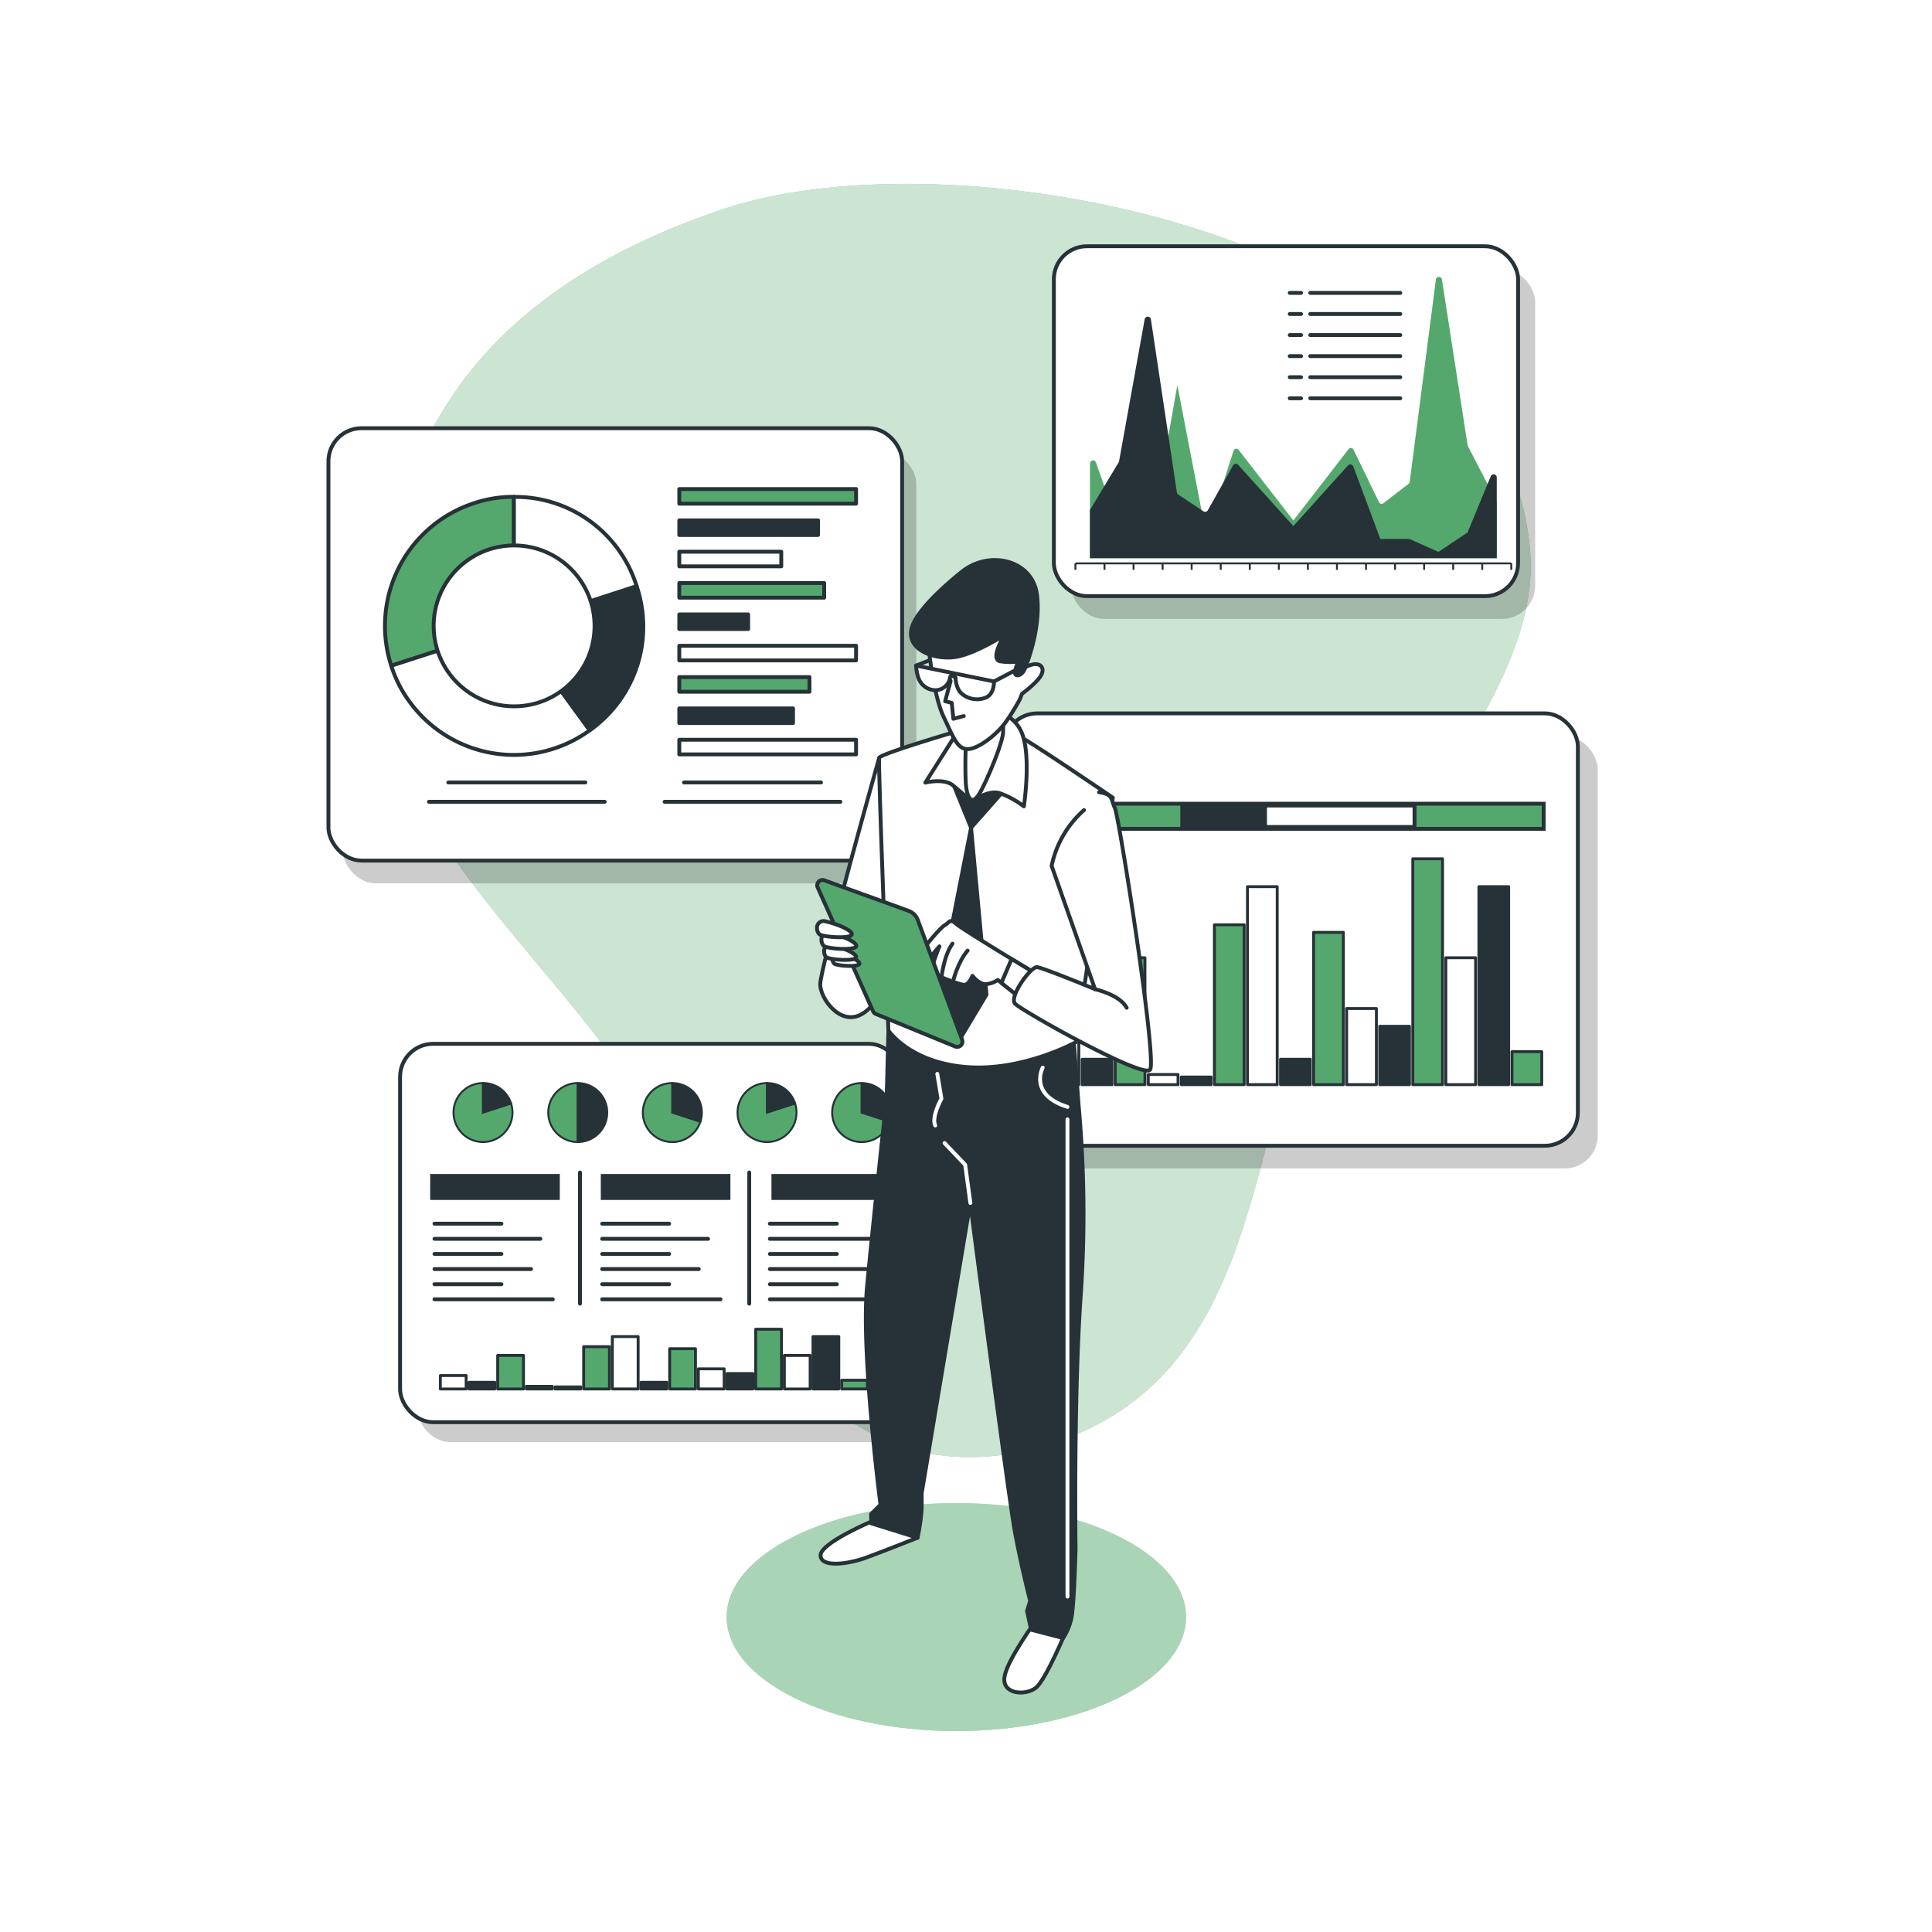 <svg class="animated" id="freepik_stories-data-report" xmlns="http://www.w3.org/2000/svg" viewBox="0 0 500 500" version="1.1" xmlns:xlink="http://www.w3.org/1999/xlink" xmlns:svgjs="http://svgjs.com/svgjs"><style>svg#freepik_stories-data-report:not(.animated) .animable {opacity: 0;}svg#freepik_stories-data-report.animated #freepik--Charts--inject-115 {animation: 1.5s Infinite  linear floating;animation-delay: 0s;}            @keyframes floating {                0% {                    opacity: 1;                    transform: translateY(0px);                }                50% {                    transform: translateY(-10px);                }                100% {                    opacity: 1;                    transform: translateY(0px);                }            }        </style><g id="freepik--background-simple--inject-115" class="animable" style="transform-origin: 247.472px 212.352px;"><path d="M358.82,83C311.06,48.7,229.53,39.83,187,54.17,110.3,80.05,98,130.34,98.83,175.3s58.46,83.57,73.8,122.87,43.47,92.13,97.8,75.95,52-74.68,68.46-114.18,59.51-80,57.17-116.26C394.43,118.36,379.92,98.21,358.82,83Z" style="fill: rgb(84, 168, 109); transform-origin: 247.472px 212.352px;" id="el1ef0gwqsvnu" class="animable"></path><g id="el5adysz608fh"><path d="M358.82,83C311.06,48.7,229.53,39.83,187,54.17,110.3,80.05,98,130.34,98.83,175.3s58.46,83.57,73.8,122.87,43.47,92.13,97.8,75.95,52-74.68,68.46-114.18,59.51-80,57.17-116.26C394.43,118.36,379.92,98.21,358.82,83Z" style="fill: rgb(255, 255, 255); opacity: 0.7; transform-origin: 247.472px 212.352px;" class="animable"></path></g></g><g id="freepik--Charts--inject-115" class="animable" style="transform-origin: 249.25px 218.465px;"><g id="elm45cw3qx4qr"><rect x="88.68" y="116.71" width="148.47" height="111.9" rx="8.55" style="opacity: 0.2; transform-origin: 162.915px 172.66px;" class="animable"></rect></g><rect x="85" y="110.82" width="148.47" height="111.9" rx="8.55" style="fill: rgb(255, 255, 255); stroke: rgb(38, 50, 56); stroke-linecap: round; stroke-linejoin: round; transform-origin: 159.235px 166.77px;" id="el1mv0kvg9ds6j" class="animable"></rect><path d="M133,162,101.26,172.3a33.4,33.4,0,0,1,21.44-42.08A31.71,31.71,0,0,1,133,128.58Z" style="fill: rgb(84, 168, 109); stroke: rgb(38, 50, 56); stroke-linecap: round; stroke-linejoin: round; transform-origin: 116.313px 150.44px;" id="elkej9aoo0ka" class="animable"></path><path d="M133,162l19.63,27A33.39,33.39,0,0,1,106,181.61a31.75,31.75,0,0,1-4.74-9.31Z" style="fill: rgb(255, 255, 255); stroke: rgb(38, 50, 56); stroke-linecap: round; stroke-linejoin: round; transform-origin: 126.945px 178.686px;" id="el4hod14zt998" class="animable"></path><path d="M133,162l31.76-10.32A32.87,32.87,0,0,1,152.65,189Z" style="fill: rgb(38, 50, 56); stroke: rgb(38, 50, 56); stroke-linecap: round; stroke-linejoin: round; transform-origin: 149.744px 170.34px;" id="el5hnhg33495r" class="animable"></path><path d="M133,162v-33.4a32.88,32.88,0,0,1,31.76,23.08Z" style="fill: rgb(255, 255, 255); stroke: rgb(38, 50, 56); stroke-linecap: round; stroke-linejoin: round; transform-origin: 148.88px 145.299px;" id="elmmvrge755w8" class="animable"></path><circle cx="133.05" cy="161.98" r="20.82" style="fill: rgb(255, 255, 255); stroke: rgb(38, 50, 56); stroke-linecap: round; stroke-linejoin: round; transform-origin: 133.05px 161.98px;" id="elsc81r1ecjdb" class="animable"></circle><rect x="175.8" y="126.56" width="45.75" height="3.79" style="fill: rgb(84, 168, 109); stroke: rgb(38, 50, 56); stroke-linecap: round; stroke-linejoin: round; transform-origin: 198.675px 128.455px;" id="el8hz8ivi5iyn" class="animable"></rect><rect x="175.8" y="134.67" width="35.91" height="3.79" style="fill: rgb(38, 50, 56); stroke: rgb(38, 50, 56); stroke-linecap: round; stroke-linejoin: round; transform-origin: 193.755px 136.565px;" id="elttfowc5e2r" class="animable"></rect><rect x="175.8" y="142.78" width="26.39" height="3.79" style="fill: rgb(255, 255, 255); stroke: rgb(38, 50, 56); stroke-linecap: round; stroke-linejoin: round; transform-origin: 188.995px 144.675px;" id="elhwktilg5h8" class="animable"></rect><rect x="175.8" y="150.89" width="37.5" height="3.79" style="fill: rgb(84, 168, 109); stroke: rgb(38, 50, 56); stroke-linecap: round; stroke-linejoin: round; transform-origin: 194.55px 152.785px;" id="el0ew9i8slpmm5" class="animable"></rect><rect x="175.8" y="159" width="17.82" height="3.79" style="fill: rgb(38, 50, 56); stroke: rgb(38, 50, 56); stroke-linecap: round; stroke-linejoin: round; transform-origin: 184.71px 160.895px;" id="elt9rzo713uv" class="animable"></rect><rect x="175.8" y="167.12" width="45.75" height="3.79" style="fill: rgb(255, 255, 255); stroke: rgb(38, 50, 56); stroke-linecap: round; stroke-linejoin: round; transform-origin: 198.675px 169.015px;" id="elqi39phnym4" class="animable"></rect><rect x="175.8" y="175.23" width="33.69" height="3.79" style="fill: rgb(84, 168, 109); stroke: rgb(38, 50, 56); stroke-linecap: round; stroke-linejoin: round; transform-origin: 192.645px 177.125px;" id="el9yom4qclb9" class="animable"></rect><rect x="175.8" y="183.34" width="29.44" height="3.79" style="fill: rgb(38, 50, 56); stroke: rgb(38, 50, 56); stroke-linecap: round; stroke-linejoin: round; transform-origin: 190.52px 185.235px;" id="eluaj6p5k6atd" class="animable"></rect><rect x="175.8" y="191.45" width="45.75" height="3.79" style="fill: rgb(255, 255, 255); stroke: rgb(38, 50, 56); stroke-linecap: round; stroke-linejoin: round; transform-origin: 198.675px 193.345px;" id="els5g598dsgo" class="animable"></rect><line x1="116.02" y1="202.5" x2="151.48" y2="202.5" style="fill: none; stroke: rgb(38, 50, 56); stroke-linecap: round; stroke-linejoin: round; transform-origin: 133.75px 202.5px;" id="el467nrt9r2kh" class="animable"></line><line x1="111" y1="207.5" x2="156.5" y2="207.5" style="fill: none; stroke: rgb(38, 50, 56); stroke-linecap: round; stroke-linejoin: round; transform-origin: 133.75px 207.5px;" id="elqgwykqikgw" class="animable"></line><line x1="177.02" y1="202.5" x2="212.48" y2="202.5" style="fill: none; stroke: rgb(38, 50, 56); stroke-linecap: round; stroke-linejoin: round; transform-origin: 194.75px 202.5px;" id="elhot3kn4tnt" class="animable"></line><line x1="172" y1="207.5" x2="217.5" y2="207.5" style="fill: none; stroke: rgb(38, 50, 56); stroke-linecap: round; stroke-linejoin: round; transform-origin: 194.75px 207.5px;" id="elqfkemldiepq" class="animable"></line><g id="el8jyicitfs5b"><rect x="107.96" y="275.28" width="129.92" height="97.92" rx="8.55" style="opacity: 0.2; transform-origin: 172.92px 324.24px;" class="animable"></rect></g><rect x="103.54" y="270.14" width="129.92" height="97.92" rx="8.55" style="fill: rgb(255, 255, 255); stroke: rgb(38, 50, 56); stroke-linecap: round; stroke-linejoin: round; transform-origin: 168.5px 319.1px;" id="elec9jm75ktpn" class="animable"></rect><line x1="112.44" y1="316.69" x2="129.77" y2="316.69" style="fill: none; stroke: rgb(38, 50, 56); stroke-linecap: round; stroke-linejoin: round; transform-origin: 121.105px 316.69px;" id="elsvxqtl2e17i" class="animable"></line><line x1="112.44" y1="320.61" x2="139.85" y2="320.61" style="fill: none; stroke: rgb(38, 50, 56); stroke-linecap: round; stroke-linejoin: round; transform-origin: 126.145px 320.61px;" id="elfiy8sg9m58q" class="animable"></line><line x1="112.44" y1="324.52" x2="129.77" y2="324.52" style="fill: none; stroke: rgb(38, 50, 56); stroke-linecap: round; stroke-linejoin: round; transform-origin: 121.105px 324.52px;" id="el9fgyzn5kx6l" class="animable"></line><line x1="112.44" y1="328.43" x2="137.44" y2="328.43" style="fill: none; stroke: rgb(38, 50, 56); stroke-linecap: round; stroke-linejoin: round; transform-origin: 124.94px 328.43px;" id="eluovb0g81a9" class="animable"></line><line x1="112.44" y1="332.35" x2="129.77" y2="332.35" style="fill: none; stroke: rgb(38, 50, 56); stroke-linecap: round; stroke-linejoin: round; transform-origin: 121.105px 332.35px;" id="eltollv038b6" class="animable"></line><line x1="112.44" y1="336.26" x2="143.06" y2="336.26" style="fill: none; stroke: rgb(38, 50, 56); stroke-linecap: round; stroke-linejoin: round; transform-origin: 127.75px 336.26px;" id="elvzfn9n152ql" class="animable"></line><line x1="155.84" y1="316.69" x2="173.17" y2="316.69" style="fill: none; stroke: rgb(38, 50, 56); stroke-linecap: round; stroke-linejoin: round; transform-origin: 164.505px 316.69px;" id="elubzi629oz7k" class="animable"></line><line x1="155.84" y1="320.61" x2="183.25" y2="320.61" style="fill: none; stroke: rgb(38, 50, 56); stroke-linecap: round; stroke-linejoin: round; transform-origin: 169.545px 320.61px;" id="ellhsgem21uff" class="animable"></line><line x1="155.84" y1="324.52" x2="173.17" y2="324.52" style="fill: none; stroke: rgb(38, 50, 56); stroke-linecap: round; stroke-linejoin: round; transform-origin: 164.505px 324.52px;" id="elv9ags6jhsvp" class="animable"></line><line x1="155.84" y1="328.43" x2="180.84" y2="328.43" style="fill: none; stroke: rgb(38, 50, 56); stroke-linecap: round; stroke-linejoin: round; transform-origin: 168.34px 328.43px;" id="elehbzo7shtes" class="animable"></line><line x1="155.84" y1="332.35" x2="173.17" y2="332.35" style="fill: none; stroke: rgb(38, 50, 56); stroke-linecap: round; stroke-linejoin: round; transform-origin: 164.505px 332.35px;" id="elokieqdg9lop" class="animable"></line><line x1="155.84" y1="336.26" x2="186.46" y2="336.26" style="fill: none; stroke: rgb(38, 50, 56); stroke-linecap: round; stroke-linejoin: round; transform-origin: 171.15px 336.26px;" id="elrcebxi4lnd" class="animable"></line><line x1="199.24" y1="316.69" x2="216.57" y2="316.69" style="fill: none; stroke: rgb(38, 50, 56); stroke-linecap: round; stroke-linejoin: round; transform-origin: 207.905px 316.69px;" id="eljf8qvt7mq" class="animable"></line><line x1="199.24" y1="320.61" x2="226.64" y2="320.61" style="fill: none; stroke: rgb(38, 50, 56); stroke-linecap: round; stroke-linejoin: round; transform-origin: 212.94px 320.61px;" id="el1qkficz9e10j" class="animable"></line><line x1="199.24" y1="324.52" x2="216.57" y2="324.52" style="fill: none; stroke: rgb(38, 50, 56); stroke-linecap: round; stroke-linejoin: round; transform-origin: 207.905px 324.52px;" id="elv3ejjak45e" class="animable"></line><line x1="199.24" y1="328.43" x2="224.23" y2="328.43" style="fill: none; stroke: rgb(38, 50, 56); stroke-linecap: round; stroke-linejoin: round; transform-origin: 211.735px 328.43px;" id="elkf0luflkr6b" class="animable"></line><line x1="199.24" y1="332.35" x2="216.57" y2="332.35" style="fill: none; stroke: rgb(38, 50, 56); stroke-linecap: round; stroke-linejoin: round; transform-origin: 207.905px 332.35px;" id="eli4j2zcbo57" class="animable"></line><line x1="199.24" y1="336.26" x2="229.86" y2="336.26" style="fill: none; stroke: rgb(38, 50, 56); stroke-linecap: round; stroke-linejoin: round; transform-origin: 214.55px 336.26px;" id="elei4ni5asolc" class="animable"></line><rect x="111.33" y="303.83" width="33.54" height="6.71" style="fill: rgb(38, 50, 56); transform-origin: 128.1px 307.185px;" id="elkduulc2it1" class="animable"></rect><rect x="155.49" y="303.83" width="33.54" height="6.71" style="fill: rgb(38, 50, 56); transform-origin: 172.26px 307.185px;" id="ella6qfkxrpic" class="animable"></rect><rect x="199.65" y="303.83" width="33.54" height="6.71" style="fill: rgb(38, 50, 56); transform-origin: 216.42px 307.185px;" id="elcg81ustkjx9" class="animable"></rect><line x1="150.1" y1="303.44" x2="150.1" y2="337.39" style="fill: none; stroke: rgb(38, 50, 56); stroke-linecap: round; stroke-linejoin: round; transform-origin: 150.1px 320.415px;" id="elnkpf9cf8qpd" class="animable"></line><line x1="193.9" y1="303.44" x2="193.9" y2="337.39" style="fill: none; stroke: rgb(38, 50, 56); stroke-linecap: round; stroke-linejoin: round; transform-origin: 193.9px 320.415px;" id="eliex2i6u7zm" class="animable"></line><path d="M125,287.93l7.26-2.36a7.63,7.63,0,1,1-9.62-4.9,7.28,7.28,0,0,1,2.36-.37Z" style="fill: rgb(84, 168, 109); stroke: rgb(38, 50, 56); stroke-miterlimit: 10; stroke-width: 0.5px; transform-origin: 125.003px 287.927px;" id="el5vp495nkm5u" class="animable"></path><path d="M125,287.93V280.3a7.51,7.51,0,0,1,7.26,5.27Z" style="fill: rgb(38, 50, 56); stroke: rgb(38, 50, 56); stroke-miterlimit: 10; stroke-width: 0.5px; transform-origin: 128.63px 284.115px;" id="el7jv3wycxwah" class="animable"></path><path d="M198.5,287.93l7.26-2.36a7.63,7.63,0,1,1-9.61-4.9,7.22,7.22,0,0,1,2.35-.37Z" style="fill: rgb(84, 168, 109); stroke: rgb(38, 50, 56); stroke-miterlimit: 10; stroke-width: 0.5px; transform-origin: 198.503px 287.929px;" id="elhokzl5y3wr5" class="animable"></path><path d="M198.5,287.93V280.3a7.5,7.5,0,0,1,7.26,5.27Z" style="fill: rgb(38, 50, 56); stroke: rgb(38, 50, 56); stroke-miterlimit: 10; stroke-width: 0.5px; transform-origin: 202.13px 284.115px;" id="el7u9gah7jaux" class="animable"></path><path d="M149.52,287.93v7.63a7.63,7.63,0,1,1,0-15.26h0Z" style="fill: rgb(84, 168, 109); stroke: rgb(38, 50, 56); stroke-miterlimit: 10; stroke-width: 0.5px; transform-origin: 145.705px 287.93px;" id="elnhw6upi7qd" class="animable"></path><path d="M149.52,287.93V280.3a7.63,7.63,0,1,1,0,15.26h0Z" style="fill: rgb(38, 50, 56); stroke: rgb(38, 50, 56); stroke-miterlimit: 10; stroke-width: 0.5px; transform-origin: 153.335px 287.93px;" id="elaf26lvl6g45" class="animable"></path><path d="M174,287.93l7.26,2.36a7.63,7.63,0,1,1-14.52-4.72A7.51,7.51,0,0,1,174,280.3Z" style="fill: rgb(84, 168, 109); stroke: rgb(38, 50, 56); stroke-miterlimit: 10; stroke-width: 0.5px; transform-origin: 173.812px 287.935px;" id="ela1t2lifp3er" class="animable"></path><path d="M174,287.93V280.3a7.63,7.63,0,0,1,7.64,7.63,7.29,7.29,0,0,1-.38,2.36Z" style="fill: rgb(38, 50, 56); stroke: rgb(38, 50, 56); stroke-miterlimit: 10; stroke-width: 0.5px; transform-origin: 177.82px 285.295px;" id="el20lewzq4w9w" class="animable"></path><path d="M223,287.93l7.26,2.36a7.63,7.63,0,1,1-14.52-4.72A7.51,7.51,0,0,1,223,280.3Z" style="fill: rgb(84, 168, 109); stroke: rgb(38, 50, 56); stroke-miterlimit: 10; stroke-width: 0.5px; transform-origin: 222.813px 287.932px;" id="elxb4u4zekvf" class="animable"></path><path d="M223,287.93V280.3a7.62,7.62,0,0,1,7.63,7.63,7.28,7.28,0,0,1-.37,2.36Z" style="fill: rgb(38, 50, 56); stroke: rgb(38, 50, 56); stroke-miterlimit: 10; stroke-width: 0.5px; transform-origin: 226.815px 285.295px;" id="eloifmjeetrkd" class="animable"></path><rect x="217.82" y="357.2" width="6.68" height="2.26" style="fill: rgb(84, 168, 109); stroke: rgb(38, 50, 56); stroke-linecap: round; stroke-linejoin: round; stroke-width: 0.75px; transform-origin: 221.16px 358.33px;" id="elf37c8z247sc" class="animable"></rect><rect x="210.4" y="345.91" width="6.68" height="13.55" style="fill: rgb(38, 50, 56); stroke: rgb(38, 50, 56); stroke-linecap: round; stroke-linejoin: round; stroke-width: 0.75px; transform-origin: 213.74px 352.685px;" id="el2eut4igfb4u" class="animable"></rect><rect x="202.99" y="350.78" width="6.68" height="8.69" style="fill: rgb(255, 255, 255); stroke: rgb(38, 50, 56); stroke-linecap: round; stroke-linejoin: round; stroke-width: 0.75px; transform-origin: 206.33px 355.125px;" id="elyuyhbg503b" class="animable"></rect><rect x="195.57" y="344" width="6.68" height="15.46" style="fill: rgb(84, 168, 109); stroke: rgb(38, 50, 56); stroke-linecap: round; stroke-linejoin: round; stroke-width: 0.75px; transform-origin: 198.91px 351.73px;" id="elb25jivrlp3c" class="animable"></rect><rect x="188.15" y="355.47" width="6.68" height="4" style="fill: rgb(38, 50, 56); stroke: rgb(38, 50, 56); stroke-linecap: round; stroke-linejoin: round; stroke-width: 0.75px; transform-origin: 191.49px 357.47px;" id="ellexdwubg6b" class="animable"></rect><rect x="180.73" y="354.25" width="6.68" height="5.21" style="fill: rgb(255, 255, 255); stroke: rgb(38, 50, 56); stroke-linecap: round; stroke-linejoin: round; stroke-width: 0.75px; transform-origin: 184.07px 356.855px;" id="elbalo8w4oc6o" class="animable"></rect><rect x="173.31" y="349.04" width="6.68" height="10.43" style="fill: rgb(84, 168, 109); stroke: rgb(38, 50, 56); stroke-linecap: round; stroke-linejoin: round; stroke-width: 0.75px; transform-origin: 176.65px 354.255px;" id="elbm1y02t3bur" class="animable"></rect><rect x="165.89" y="357.73" width="6.68" height="1.74" style="fill: rgb(38, 50, 56); stroke: rgb(38, 50, 56); stroke-linecap: round; stroke-linejoin: round; stroke-width: 0.75px; transform-origin: 169.23px 358.6px;" id="el5sx8tn2xprl" class="animable"></rect><rect x="158.47" y="345.91" width="6.68" height="13.55" style="fill: rgb(255, 255, 255); stroke: rgb(38, 50, 56); stroke-linecap: round; stroke-linejoin: round; stroke-width: 0.75px; transform-origin: 161.81px 352.685px;" id="eln8zzn1ksewj" class="animable"></rect><rect x="151.05" y="348.52" width="6.68" height="10.95" style="fill: rgb(84, 168, 109); stroke: rgb(38, 50, 56); stroke-linecap: round; stroke-linejoin: round; stroke-width: 0.75px; transform-origin: 154.39px 353.995px;" id="el3cgesmzhzj2" class="animable"></rect><rect x="143.64" y="358.94" width="6.68" height="0.52" style="fill: rgb(38, 50, 56); stroke: rgb(38, 50, 56); stroke-linecap: round; stroke-linejoin: round; stroke-width: 0.75px; transform-origin: 146.98px 359.2px;" id="eljlot65vn66s" class="animable"></rect><rect x="136.22" y="358.77" width="6.68" height="0.69" style="fill: rgb(255, 255, 255); stroke: rgb(38, 50, 56); stroke-linecap: round; stroke-linejoin: round; stroke-width: 0.75px; transform-origin: 139.56px 359.115px;" id="el2r9vtoazjo3" class="animable"></rect><rect x="128.8" y="350.78" width="6.68" height="8.69" style="fill: rgb(84, 168, 109); stroke: rgb(38, 50, 56); stroke-linecap: round; stroke-linejoin: round; stroke-width: 0.75px; transform-origin: 132.14px 355.125px;" id="elu0y9bgfgt3e" class="animable"></rect><rect x="121.38" y="357.73" width="6.68" height="1.74" style="fill: rgb(38, 50, 56); stroke: rgb(38, 50, 56); stroke-linecap: round; stroke-linejoin: round; stroke-width: 0.75px; transform-origin: 124.72px 358.6px;" id="eloh1xjj0k49g" class="animable"></rect><rect x="113.96" y="355.99" width="6.68" height="3.48" style="fill: rgb(255, 255, 255); stroke: rgb(38, 50, 56); stroke-linecap: round; stroke-linejoin: round; stroke-width: 0.75px; transform-origin: 117.3px 357.73px;" id="el8ce1c7j5n38" class="animable"></rect><g id="el8nnxatwp66l"><rect x="265.03" y="190.5" width="148.47" height="111.9" rx="8.55" style="opacity: 0.2; transform-origin: 339.265px 246.45px;" class="animable"></rect></g><rect x="259.88" y="184.62" width="148.47" height="111.9" rx="8.55" style="fill: rgb(255, 255, 255); stroke: rgb(38, 50, 56); stroke-linecap: round; stroke-linejoin: round; transform-origin: 334.115px 240.57px;" id="el0q5ofsena0xk" class="animable"></rect><rect x="391.3" y="272.17" width="7.7" height="8.54" style="fill: rgb(84, 168, 109); stroke: rgb(38, 50, 56); stroke-linecap: round; stroke-linejoin: round; stroke-width: 0.75px; transform-origin: 395.15px 276.44px;" id="ellg6lnb7umm" class="animable"></rect><rect x="382.74" y="229.47" width="7.7" height="51.23" style="fill: rgb(38, 50, 56); stroke: rgb(38, 50, 56); stroke-linecap: round; stroke-linejoin: round; stroke-width: 0.75px; transform-origin: 386.59px 255.085px;" id="elt2c04bozmhm" class="animable"></rect><rect x="374.18" y="247.87" width="7.7" height="32.84" style="fill: rgb(255, 255, 255); stroke: rgb(38, 50, 56); stroke-linecap: round; stroke-linejoin: round; stroke-width: 0.75px; transform-origin: 378.03px 264.29px;" id="ellylilhl89jr" class="animable"></rect><rect x="365.63" y="222.25" width="7.7" height="58.46" style="fill: rgb(84, 168, 109); stroke: rgb(38, 50, 56); stroke-linecap: round; stroke-linejoin: round; stroke-width: 0.75px; transform-origin: 369.48px 251.48px;" id="eldtrhu0bf97r" class="animable"></rect><rect x="357.07" y="265.6" width="7.7" height="15.11" style="fill: rgb(38, 50, 56); stroke: rgb(38, 50, 56); stroke-linecap: round; stroke-linejoin: round; stroke-width: 0.75px; transform-origin: 360.92px 273.155px;" id="elvn4dpllpas" class="animable"></rect><rect x="348.51" y="261" width="7.7" height="19.7" style="fill: rgb(255, 255, 255); stroke: rgb(38, 50, 56); stroke-linecap: round; stroke-linejoin: round; stroke-width: 0.75px; transform-origin: 352.36px 270.85px;" id="el2206hhuwrqb" class="animable"></rect><rect x="339.96" y="241.3" width="7.7" height="39.41" style="fill: rgb(84, 168, 109); stroke: rgb(38, 50, 56); stroke-linecap: round; stroke-linejoin: round; stroke-width: 0.75px; transform-origin: 343.81px 261.005px;" id="elvwn8m9chzim" class="animable"></rect><rect x="331.4" y="274.14" width="7.7" height="6.57" style="fill: rgb(38, 50, 56); stroke: rgb(38, 50, 56); stroke-linecap: round; stroke-linejoin: round; stroke-width: 0.75px; transform-origin: 335.25px 277.425px;" id="elfarq6dd7uzq" class="animable"></rect><rect x="322.84" y="229.47" width="7.7" height="51.23" style="fill: rgb(255, 255, 255); stroke: rgb(38, 50, 56); stroke-linecap: round; stroke-linejoin: round; stroke-width: 0.75px; transform-origin: 326.69px 255.085px;" id="elmxywktkjrem" class="animable"></rect><rect x="314.29" y="239.33" width="7.7" height="41.38" style="fill: rgb(84, 168, 109); stroke: rgb(38, 50, 56); stroke-linecap: round; stroke-linejoin: round; stroke-width: 0.75px; transform-origin: 318.14px 260.02px;" id="elaoemar9c2xg" class="animable"></rect><rect x="305.73" y="278.73" width="7.7" height="1.97" style="fill: rgb(38, 50, 56); stroke: rgb(38, 50, 56); stroke-linecap: round; stroke-linejoin: round; stroke-width: 0.75px; transform-origin: 309.58px 279.715px;" id="elgoesd1vauvp" class="animable"></rect><rect x="297.17" y="278.08" width="7.7" height="2.63" style="fill: rgb(255, 255, 255); stroke: rgb(38, 50, 56); stroke-linecap: round; stroke-linejoin: round; stroke-width: 0.75px; transform-origin: 301.02px 279.395px;" id="elyj55w80cdrm" class="animable"></rect><rect x="288.61" y="247.87" width="7.7" height="32.84" style="fill: rgb(84, 168, 109); stroke: rgb(38, 50, 56); stroke-linecap: round; stroke-linejoin: round; stroke-width: 0.75px; transform-origin: 292.46px 264.29px;" id="elsfyvmdmk9am" class="animable"></rect><rect x="280.06" y="274.14" width="7.7" height="6.57" style="fill: rgb(38, 50, 56); stroke: rgb(38, 50, 56); stroke-linecap: round; stroke-linejoin: round; stroke-width: 0.75px; transform-origin: 283.91px 277.425px;" id="el5mqodcnh74m" class="animable"></rect><rect x="271.5" y="267.57" width="7.7" height="13.14" style="fill: rgb(255, 255, 255); stroke: rgb(38, 50, 56); stroke-linecap: round; stroke-linejoin: round; stroke-width: 0.75px; transform-origin: 275.35px 274.14px;" id="elorrxec9a6dk" class="animable"></rect><rect x="272.5" y="208" width="127" height="6.5" style="fill: rgb(84, 168, 109); stroke: rgb(38, 50, 56); stroke-miterlimit: 10; transform-origin: 336px 211.25px;" id="eltkr88qnihb" class="animable"></rect><rect x="305.96" y="208.47" width="20.6" height="5.55" style="fill: rgb(38, 50, 56); stroke: rgb(38, 50, 56); stroke-miterlimit: 10; transform-origin: 316.26px 211.245px;" id="eld0dc2v2sxoq" class="animable"></rect><rect x="327.39" y="208.47" width="38.69" height="5.55" style="fill: rgb(255, 255, 255); stroke: rgb(38, 50, 56); stroke-miterlimit: 10; transform-origin: 346.735px 211.245px;" id="elhk9567zx54" class="animable"></rect><g id="elvcaguqczmn"><rect x="277.16" y="69.61" width="120.14" height="90.55" rx="8.55" style="opacity: 0.2; transform-origin: 337.23px 114.885px;" class="animable"></rect></g><rect x="272.74" y="63.73" width="120.14" height="90.55" rx="8.55" style="fill: rgb(255, 255, 255); stroke: rgb(38, 50, 56); stroke-linecap: round; stroke-linejoin: round; transform-origin: 332.81px 109.005px;" id="eli5ypy1sc4x" class="animable"></rect><line x1="278.32" y1="145.8" x2="391.12" y2="145.8" style="fill: none; stroke: rgb(38, 50, 56); stroke-miterlimit: 10; stroke-width: 0.5px; transform-origin: 334.72px 145.8px;" id="elh2cctzrny4p" class="animable"></line><line x1="278.32" y1="145.8" x2="278.32" y2="147.47" style="fill: none; stroke: rgb(38, 50, 56); stroke-miterlimit: 10; stroke-width: 0.5px; transform-origin: 278.32px 146.635px;" id="eld4oenlzewwn" class="animable"></line><line x1="285.84" y1="145.8" x2="285.84" y2="147.47" style="fill: none; stroke: rgb(38, 50, 56); stroke-miterlimit: 10; stroke-width: 0.5px; transform-origin: 285.84px 146.635px;" id="el2kryuurupf9" class="animable"></line><line x1="293.36" y1="145.8" x2="293.36" y2="147.47" style="fill: none; stroke: rgb(38, 50, 56); stroke-miterlimit: 10; stroke-width: 0.5px; transform-origin: 293.36px 146.635px;" id="el0kgpyzvvkpo" class="animable"></line><line x1="300.88" y1="145.8" x2="300.88" y2="147.47" style="fill: none; stroke: rgb(38, 50, 56); stroke-miterlimit: 10; stroke-width: 0.5px; transform-origin: 300.88px 146.635px;" id="el77r1pqggsfs" class="animable"></line><line x1="308.4" y1="145.8" x2="308.4" y2="147.47" style="fill: none; stroke: rgb(38, 50, 56); stroke-miterlimit: 10; stroke-width: 0.5px; transform-origin: 308.4px 146.635px;" id="eld9ta45p7ypt" class="animable"></line><line x1="315.92" y1="145.8" x2="315.92" y2="147.47" style="fill: none; stroke: rgb(38, 50, 56); stroke-miterlimit: 10; stroke-width: 0.5px; transform-origin: 315.92px 146.635px;" id="el4d9nz13zkrr" class="animable"></line><line x1="323.44" y1="145.8" x2="323.44" y2="147.47" style="fill: none; stroke: rgb(38, 50, 56); stroke-miterlimit: 10; stroke-width: 0.5px; transform-origin: 323.44px 146.635px;" id="elg2ujcx5fk6f" class="animable"></line><line x1="330.96" y1="145.8" x2="330.96" y2="147.47" style="fill: none; stroke: rgb(38, 50, 56); stroke-miterlimit: 10; stroke-width: 0.5px; transform-origin: 330.96px 146.635px;" id="elkkalpj19m5" class="animable"></line><line x1="338.48" y1="145.8" x2="338.48" y2="147.47" style="fill: none; stroke: rgb(38, 50, 56); stroke-miterlimit: 10; stroke-width: 0.5px; transform-origin: 338.48px 146.635px;" id="elssxkjr2ul9c" class="animable"></line><line x1="346" y1="145.8" x2="346" y2="147.47" style="fill: none; stroke: rgb(38, 50, 56); stroke-miterlimit: 10; stroke-width: 0.5px; transform-origin: 346px 146.635px;" id="el8pkgmnhkhle" class="animable"></line><line x1="353.52" y1="145.8" x2="353.52" y2="147.47" style="fill: none; stroke: rgb(38, 50, 56); stroke-miterlimit: 10; stroke-width: 0.5px; transform-origin: 353.52px 146.635px;" id="elujwozy5tmyg" class="animable"></line><line x1="361.04" y1="145.8" x2="361.04" y2="147.47" style="fill: none; stroke: rgb(38, 50, 56); stroke-miterlimit: 10; stroke-width: 0.5px; transform-origin: 361.04px 146.635px;" id="el75m4j2xgzsf" class="animable"></line><line x1="368.56" y1="145.8" x2="368.56" y2="147.47" style="fill: none; stroke: rgb(38, 50, 56); stroke-miterlimit: 10; stroke-width: 0.5px; transform-origin: 368.56px 146.635px;" id="elfoy7pgpyv6" class="animable"></line><line x1="376.08" y1="145.8" x2="376.08" y2="147.47" style="fill: none; stroke: rgb(38, 50, 56); stroke-miterlimit: 10; stroke-width: 0.5px; transform-origin: 376.08px 146.635px;" id="elijkozj7axb" class="animable"></line><line x1="383.6" y1="145.8" x2="383.6" y2="147.47" style="fill: none; stroke: rgb(38, 50, 56); stroke-miterlimit: 10; stroke-width: 0.5px; transform-origin: 383.6px 146.635px;" id="elmpp8imqa9fc" class="animable"></line><line x1="391.12" y1="145.8" x2="391.12" y2="147.47" style="fill: none; stroke: rgb(38, 50, 56); stroke-miterlimit: 10; stroke-width: 0.5px; transform-origin: 391.12px 146.635px;" id="elfb9g99vv43v" class="animable"></line><path d="M282.08,144.44H387.36V129.89l-7.45-14.4a1.19,1.19,0,0,1-.1-.32l-6.62-42.71a.8.8,0,0,0-1.6,0l-6.74,52.14a1,1,0,0,1-.35.64l-6.49,5a.76.76,0,0,1-1.16-.33l-6.54-13.49a.75.75,0,0,0-1.31-.17L342.24,125l-7.52,9.7L327.2,125l-6.63-8.55a.76.76,0,0,0-1.36.3l-7,21.83-7.52-38.91-7.52,42.79-7.52-5.82-6-16.9c-.34-1-1.56-.68-1.56.36Z" style="fill: rgb(84, 168, 109); transform-origin: 334.72px 108.05px;" id="elfr8spdxjzlw" class="animable"></path><path d="M387.36,144.47H282.08V132l7.44-12.38a.73.73,0,0,0,.1-.28l6.62-36.73a.82.82,0,0,1,1.61,0l6.73,44.84a.86.86,0,0,0,.36.55l6.49,4.32a.81.81,0,0,0,1.16-.28l6.53-11.6a.81.81,0,0,1,1.31-.14l6.77,7.5,7.52,8.34,7.52-8.34,6.62-7.35a.82.82,0,0,1,1.37.26l7,18.77h7.52l7.52,3.34,7.52-5,6-14.53a.81.81,0,0,1,1.57.31Z" style="fill: rgb(38, 50, 56); transform-origin: 334.72px 113.208px;" id="el60npql5e3h" class="animable"></path><line x1="339.09" y1="75.8" x2="362.39" y2="75.8" style="fill: none; stroke: rgb(38, 50, 56); stroke-linecap: round; stroke-linejoin: round; transform-origin: 350.74px 75.8px;" id="el576bhxyosmq" class="animable"></line><line x1="339.09" y1="81.26" x2="362.39" y2="81.26" style="fill: none; stroke: rgb(38, 50, 56); stroke-linecap: round; stroke-linejoin: round; transform-origin: 350.74px 81.26px;" id="eldg1ae4wy4j" class="animable"></line><line x1="339.09" y1="86.71" x2="362.39" y2="86.71" style="fill: none; stroke: rgb(38, 50, 56); stroke-linecap: round; stroke-linejoin: round; transform-origin: 350.74px 86.71px;" id="elv29abj3rsv" class="animable"></line><line x1="339.09" y1="92.17" x2="362.39" y2="92.17" style="fill: none; stroke: rgb(38, 50, 56); stroke-linecap: round; stroke-linejoin: round; transform-origin: 350.74px 92.17px;" id="elp3k9svloczs" class="animable"></line><line x1="339.09" y1="97.62" x2="362.39" y2="97.62" style="fill: none; stroke: rgb(38, 50, 56); stroke-linecap: round; stroke-linejoin: round; transform-origin: 350.74px 97.62px;" id="el1r0xlqvkhi5" class="animable"></line><line x1="339.09" y1="103.08" x2="362.39" y2="103.08" style="fill: none; stroke: rgb(38, 50, 56); stroke-linecap: round; stroke-linejoin: round; transform-origin: 350.74px 103.08px;" id="eld39tg7eqhsm" class="animable"></line><line x1="333.79" y1="75.8" x2="336.71" y2="75.8" style="fill: none; stroke: rgb(38, 50, 56); stroke-linecap: round; stroke-linejoin: round; transform-origin: 335.25px 75.8px;" id="elharijmucnf" class="animable"></line><line x1="333.79" y1="81.26" x2="336.71" y2="81.26" style="fill: none; stroke: rgb(38, 50, 56); stroke-linecap: round; stroke-linejoin: round; transform-origin: 335.25px 81.26px;" id="ela19ecanux0b" class="animable"></line><line x1="333.79" y1="86.71" x2="336.71" y2="86.71" style="fill: none; stroke: rgb(38, 50, 56); stroke-linecap: round; stroke-linejoin: round; transform-origin: 335.25px 86.71px;" id="eltma1lhhrns" class="animable"></line><line x1="333.79" y1="92.17" x2="336.71" y2="92.17" style="fill: none; stroke: rgb(38, 50, 56); stroke-linecap: round; stroke-linejoin: round; transform-origin: 335.25px 92.17px;" id="elg83x6sp221d" class="animable"></line><line x1="333.79" y1="97.62" x2="336.71" y2="97.62" style="fill: none; stroke: rgb(38, 50, 56); stroke-linecap: round; stroke-linejoin: round; transform-origin: 335.25px 97.62px;" id="elm83ikprycn8" class="animable"></line><line x1="333.79" y1="103.08" x2="336.71" y2="103.08" style="fill: none; stroke: rgb(38, 50, 56); stroke-linecap: round; stroke-linejoin: round; transform-origin: 335.25px 103.08px;" id="el3t3r79lt9m" class="animable"></line></g><g id="freepik--Shadow--inject-115" class="animable" style="transform-origin: 247.5px 418.5px;"><ellipse cx="247.5" cy="418.5" rx="59.44" ry="29.5" style="fill: rgb(84, 168, 109); transform-origin: 247.5px 418.5px;" id="elax0xnjmz8j" class="animable"></ellipse><g id="elquxuzj9khw"><ellipse cx="247.5" cy="418.5" rx="59.44" ry="29.5" style="fill: rgb(255, 255, 255); opacity: 0.5; transform-origin: 247.5px 418.5px;" class="animable"></ellipse></g></g><g id="freepik--Character--inject-115" class="animable" style="transform-origin: 254.651px 291.484px;"><path d="M227.53,196.12s-15.26,54.43-15.26,58.62c0,3.57,5,10.7,10.52,7.84s6.77-11.76,6.77-11.76Z" style="fill: rgb(255, 255, 255); stroke: rgb(38, 50, 56); stroke-linecap: round; stroke-linejoin: round; transform-origin: 220.915px 229.681px;" id="elqzinyfnlfmh" class="animable"></path><path d="M268.35,419.08s-7.81,10.55-8.4,15,5.45,4.8,8.11,2.73,8.2-15.57,8.2-15.57Z" style="fill: rgb(255, 255, 255); stroke: rgb(38, 50, 56); stroke-linecap: round; stroke-linejoin: round; transform-origin: 268.085px 428.555px;" id="elyvkk3jfalhm" class="animable"></path><path d="M225.73,393.68s-13.37,5.62-13.37,8.83,6.95,2.4,12,.53,13.1-5.08,13.1-5.08S229.74,392.88,225.73,393.68Z" style="fill: rgb(255, 255, 255); stroke: rgb(38, 50, 56); stroke-linecap: round; stroke-linejoin: round; transform-origin: 224.91px 399.138px;" id="el4xw9pqjv90h" class="animable"></path><path d="M229.92,266.68l-.45,17.38S226,315.88,224.39,333s3.48,56.42,3.48,56.42l-2.41,2.4v2.41l12,3.74a52.93,52.93,0,0,0,1.07-7.49v-4l12.57-75.13s9.89,75.94,11.5,84.76,4,18.18,4,18.18l-.8,2.67,1.06,4.82,8.29,2.14a15.24,15.24,0,0,0,2.41-7.22c.53-4.82.8-16.05.8-16.05s-.53-39,1.34-65.5a309.07,309.07,0,0,0-.54-48.93l-1.33-17.64A65.7,65.7,0,0,1,229.92,266.68Z" style="fill: rgb(38, 50, 56); stroke: rgb(38, 50, 56); stroke-linecap: round; stroke-linejoin: round; transform-origin: 252.247px 345.3px;" id="elbfwele9ggxd" class="animable"></path><polyline points="251.13 311.33 249.79 301.44 244.45 295.83" style="fill: none; stroke: rgb(255, 255, 255); stroke-linecap: round; stroke-linejoin: round; transform-origin: 247.79px 303.58px;" id="elvre9um72p3d" class="animable"></polyline><path d="M269.85,276.31s-3.75,6.95,6.41,10.16" style="fill: none; stroke: rgb(255, 255, 255); stroke-linecap: round; stroke-linejoin: round; transform-origin: 272.717px 281.39px;" id="el7gpuhw6f37n" class="animable"></path><line x1="276.26" y1="289.68" x2="276.26" y2="413.2" style="fill: none; stroke: rgb(255, 255, 255); stroke-linecap: round; stroke-linejoin: round; transform-origin: 276.26px 351.44px;" id="elgriw4864hq" class="animable"></line><path d="M242.57,277.91l1.07,6.42s-2.67,4.81-1.6,6.95" style="fill: none; stroke: rgb(255, 255, 255); stroke-linecap: round; stroke-linejoin: round; transform-origin: 242.714px 284.595px;" id="elfzzcdass3ir" class="animable"></path><path d="M247.93,189.18s-20.05,5.87-20.4,6.94,2.39,70.56,2.39,70.56,5.35,8.2,20,9.45,28.52-6.42,28.52-6.42L288,206.44s-23-15.69-24.6-16.05S252.39,187.93,247.93,189.18Z" style="fill: rgb(255, 255, 255); stroke: rgb(38, 50, 56); stroke-linecap: round; stroke-linejoin: round; transform-origin: 257.75px 232.527px;" id="elpbqnnn3lred" class="animable"></path><path d="M246.55,202.54l4.76,11.68,8.14-9.22s-.61-5.84-6-6.45A6.3,6.3,0,0,0,246.55,202.54Z" style="fill: rgb(38, 50, 56); stroke: rgb(38, 50, 56); stroke-linecap: round; stroke-linejoin: round; transform-origin: 253px 206.344px;" id="elz8divbspxy" class="animable"></path><path d="M247.93,189.18l-8.45,13.36s4.92-1.23,7.22.77,4.92,4.15,4.92,4.15,4-3.23,7.22-2.15a23.36,23.36,0,0,1,6.14,3.38s2-13.21-.61-19.2S253.46,181.34,247.93,189.18Z" style="fill: rgb(255, 255, 255); stroke: rgb(38, 50, 56); stroke-linecap: round; stroke-linejoin: round; transform-origin: 252.596px 196.399px;" id="el7g3fz8csmzc" class="animable"></path><path d="M250.08,190.71a109.83,109.83,0,0,0-.15,11.68c.3,4.92,1.84,6,3.68,2.77s6-13.06,6-15.83a48.6,48.6,0,0,1,.3-5.22S253.46,191,250.08,190.71Z" style="fill: rgb(255, 255, 255); stroke: rgb(38, 50, 56); stroke-linecap: round; stroke-linejoin: round; transform-origin: 254.875px 195.556px;" id="el0a8fip3pm2er" class="animable"></path><polygon points="251.31 214.22 243.32 254.93 248.7 268.45 255.31 257.39 251.31 214.22" style="fill: rgb(38, 50, 56); stroke: rgb(38, 50, 56); stroke-linecap: round; stroke-linejoin: round; transform-origin: 249.315px 241.335px;" id="elnii4veprons" class="animable"></polygon><path d="M267,251.35s-18-10.87-19.6-12.29-1.61-.36-2.86.35-5.88,6.24-6.77,8-2.32,4.28-.53,4.64,3.21-3,3.21-3.57,2.67-3.56,2.67-3.56-2.67,6.41-1.78,6.95,6.95,3,8.2,3,2.13-2.32,2.13-2.32,1.79,2.32,3.57,2.14a6.91,6.91,0,0,0,3-1.07l6.06,4.81Z" style="fill: rgb(255, 255, 255); stroke: rgb(38, 50, 56); stroke-linecap: round; stroke-linejoin: round; transform-origin: 251.691px 248.394px;" id="elsqqxsx1ds9" class="animable"></path><path d="M267,251.35s-2.24-1.35-5.2-3.16l-2.64,6.19,5.17,4.1Z" style="fill: rgb(255, 255, 255); stroke: rgb(38, 50, 56); stroke-linecap: round; stroke-linejoin: round; transform-origin: 263.08px 253.335px;" id="el6lmztfqo2rr" class="animable"></path><path d="M243.64,253.14s.54-5.71,2.86-8.92" style="fill: none; stroke: rgb(38, 50, 56); stroke-linecap: round; stroke-linejoin: round; transform-origin: 245.07px 248.68px;" id="el5v2mouhp7bg" class="animable"></path><path d="M246.67,253.85s1.25-5,3.75-7.84" style="fill: none; stroke: rgb(38, 50, 56); stroke-linecap: round; stroke-linejoin: round; transform-origin: 248.545px 249.93px;" id="els73od68p5v" class="animable"></path><path d="M280.54,209.65a26.47,26.47,0,0,0-8.38,14.43L283.39,256s-13.37-5.53-15-5.7-7.31,7.66-5.7,9.44,33,19.43,34.93,17.11-8-65.41-9.09-67.73-.35-3.56-4.1-4.1" style="fill: rgb(255, 255, 255); stroke: rgb(38, 50, 56); stroke-linecap: round; stroke-linejoin: round; transform-origin: 280.137px 241.04px;" id="eldoisu11bt5o" class="animable"></path><path d="M283.39,256s6.42,1.43,8.2,4.81" style="fill: rgb(255, 255, 255); stroke: rgb(38, 50, 56); stroke-linecap: round; stroke-linejoin: round; transform-origin: 287.49px 258.405px;" id="elj9cqpyl78sf" class="animable"></path><path d="M211.63,229.71l14.32,32a1.44,1.44,0,0,0,.73.71l20.49,8.4A1.37,1.37,0,0,0,249,269.1l-11.47-31a4,4,0,0,0-2.38-2.37l-21.78-7.89A1.37,1.37,0,0,0,211.63,229.71Z" style="fill: rgb(84, 168, 109); stroke: rgb(38, 50, 56); stroke-linecap: round; stroke-linejoin: round; transform-origin: 230.286px 249.337px;" id="eleo1jk1ky1z8" class="animable"></path><path d="M217,246.77a1.31,1.31,0,0,0-1.57,1.4,1.77,1.77,0,0,0,.49,1.24c.79.56,6.72,1,6.49-.12C222.26,248.42,219.2,247.2,217,246.77Z" style="fill: rgb(255, 255, 255); stroke: rgb(38, 50, 56); stroke-linecap: round; stroke-linejoin: round; transform-origin: 218.921px 248.364px;" id="elf13yc6b3qy" class="animable"></path><path d="M215.15,244.61a1.56,1.56,0,0,0-1.87,1.66,2.08,2.08,0,0,0,.59,1.47c.93.66,8,1.19,7.7-.14C221.36,246.57,217.73,245.12,215.15,244.61Z" style="fill: rgb(255, 255, 255); stroke: rgb(38, 50, 56); stroke-linecap: round; stroke-linejoin: round; transform-origin: 217.427px 246.5px;" id="el6u4zca0sxd3" class="animable"></path><path d="M214.59,241.43a1.7,1.7,0,0,0-2,1.81,2.28,2.28,0,0,0,.64,1.6c1,.72,8.66,1.3,8.37-.14C221.35,243.57,217.4,242,214.59,241.43Z" style="fill: rgb(255, 255, 255); stroke: rgb(38, 50, 56); stroke-linecap: round; stroke-linejoin: round; transform-origin: 217.096px 243.495px;" id="el6znx5di5z4w" class="animable"></path><path d="M213.44,238.4a1.7,1.7,0,0,0-2,1.81,2.19,2.19,0,0,0,.64,1.6c1,.72,8.66,1.3,8.37-.14C220.19,240.54,216.25,239,213.44,238.4Z" style="fill: rgb(255, 255, 255); stroke: rgb(38, 50, 56); stroke-linecap: round; stroke-linejoin: round; transform-origin: 215.946px 240.465px;" id="eltjz5ly11u4" class="animable"></path><path d="M240.33,167.6s1.2,12.24,3.88,17.91,3.58,8.35,6.27,8.35,7.76-3.88,10.14-7.46a58.2,58.2,0,0,0,3.29-5.37l.59-1.49s4.18-3,5.08-5.07-.9-3.58-4.18-1.79c0,0,1.19-9.25-1.2-14.92S243.62,157.46,240.33,167.6Z" style="fill: rgb(255, 255, 255); stroke: rgb(38, 50, 56); stroke-miterlimit: 10; transform-origin: 255.071px 174.658px;" id="elrpcgh91taeo" class="animable"></path><path d="M237.08,172.25l20.16,4.11s.14,3.13-2,4.12a6.09,6.09,0,0,1-6.39-1c-1.56-1.42-1.56-4.12-1.56-4.12s-1.28-1-1.42,0a3.85,3.85,0,0,1-3.94,3.26,4.74,4.74,0,0,1-4.24-3.16A12.08,12.08,0,0,1,237.08,172.25Z" style="fill: rgb(255, 255, 255); stroke: rgb(38, 50, 56); stroke-linecap: round; stroke-linejoin: round; transform-origin: 247.161px 176.611px;" id="eln1ls75ia39" class="animable"></path><line x1="257.24" y1="176.36" x2="265.62" y2="171.96" style="fill: none; stroke: rgb(38, 50, 56); stroke-linecap: round; stroke-linejoin: round; transform-origin: 261.43px 174.16px;" id="elzcgl4548f2" class="animable"></line><line x1="237.08" y1="172.25" x2="240.34" y2="170.97" style="fill: none; stroke: rgb(38, 50, 56); stroke-linecap: round; stroke-linejoin: round; transform-origin: 238.71px 171.61px;" id="el66ih56r2gkn" class="animable"></line><polyline points="246.02 176.22 244.6 181.48 246.31 181.9 246.73 186.02 249.43 185.31" style="fill: rgb(255, 255, 255); stroke: rgb(38, 50, 56); stroke-linecap: round; stroke-linejoin: round; transform-origin: 247.015px 181.12px;" id="elj660pfnicc" class="animable"></polyline><path d="M249,147.91s-11.94,9.25-13.13,14.92,6.56,8.06,11.64,7.16S260,164.32,260,164.32s-4.18,6.57-.9,6.86a15.68,15.68,0,0,0,4.48,0s-1.79,3.59-.3,3.59,2.09-2.09,2.09-2.09,4.18-9.85,3-18.8S256.15,142.24,249,147.91Z" style="fill: rgb(38, 50, 56); stroke: rgb(38, 50, 56); stroke-miterlimit: 10; transform-origin: 252.164px 159.854px;" id="elrznt07fqg6a" class="animable"></path></g><defs>     <filter id="active" height="200%">         <feMorphology in="SourceAlpha" result="DILATED" operator="dilate" radius="2"></feMorphology>                <feFlood flood-color="#32DFEC" flood-opacity="1" result="PINK"></feFlood>        <feComposite in="PINK" in2="DILATED" operator="in" result="OUTLINE"></feComposite>        <feMerge>            <feMergeNode in="OUTLINE"></feMergeNode>            <feMergeNode in="SourceGraphic"></feMergeNode>        </feMerge>    </filter>    <filter id="hover" height="200%">        <feMorphology in="SourceAlpha" result="DILATED" operator="dilate" radius="2"></feMorphology>                <feFlood flood-color="#ff0000" flood-opacity="0.5" result="PINK"></feFlood>        <feComposite in="PINK" in2="DILATED" operator="in" result="OUTLINE"></feComposite>        <feMerge>            <feMergeNode in="OUTLINE"></feMergeNode>            <feMergeNode in="SourceGraphic"></feMergeNode>        </feMerge>            <feColorMatrix type="matrix" values="0   0   0   0   0                0   1   0   0   0                0   0   0   0   0                0   0   0   1   0 "></feColorMatrix>    </filter></defs></svg>